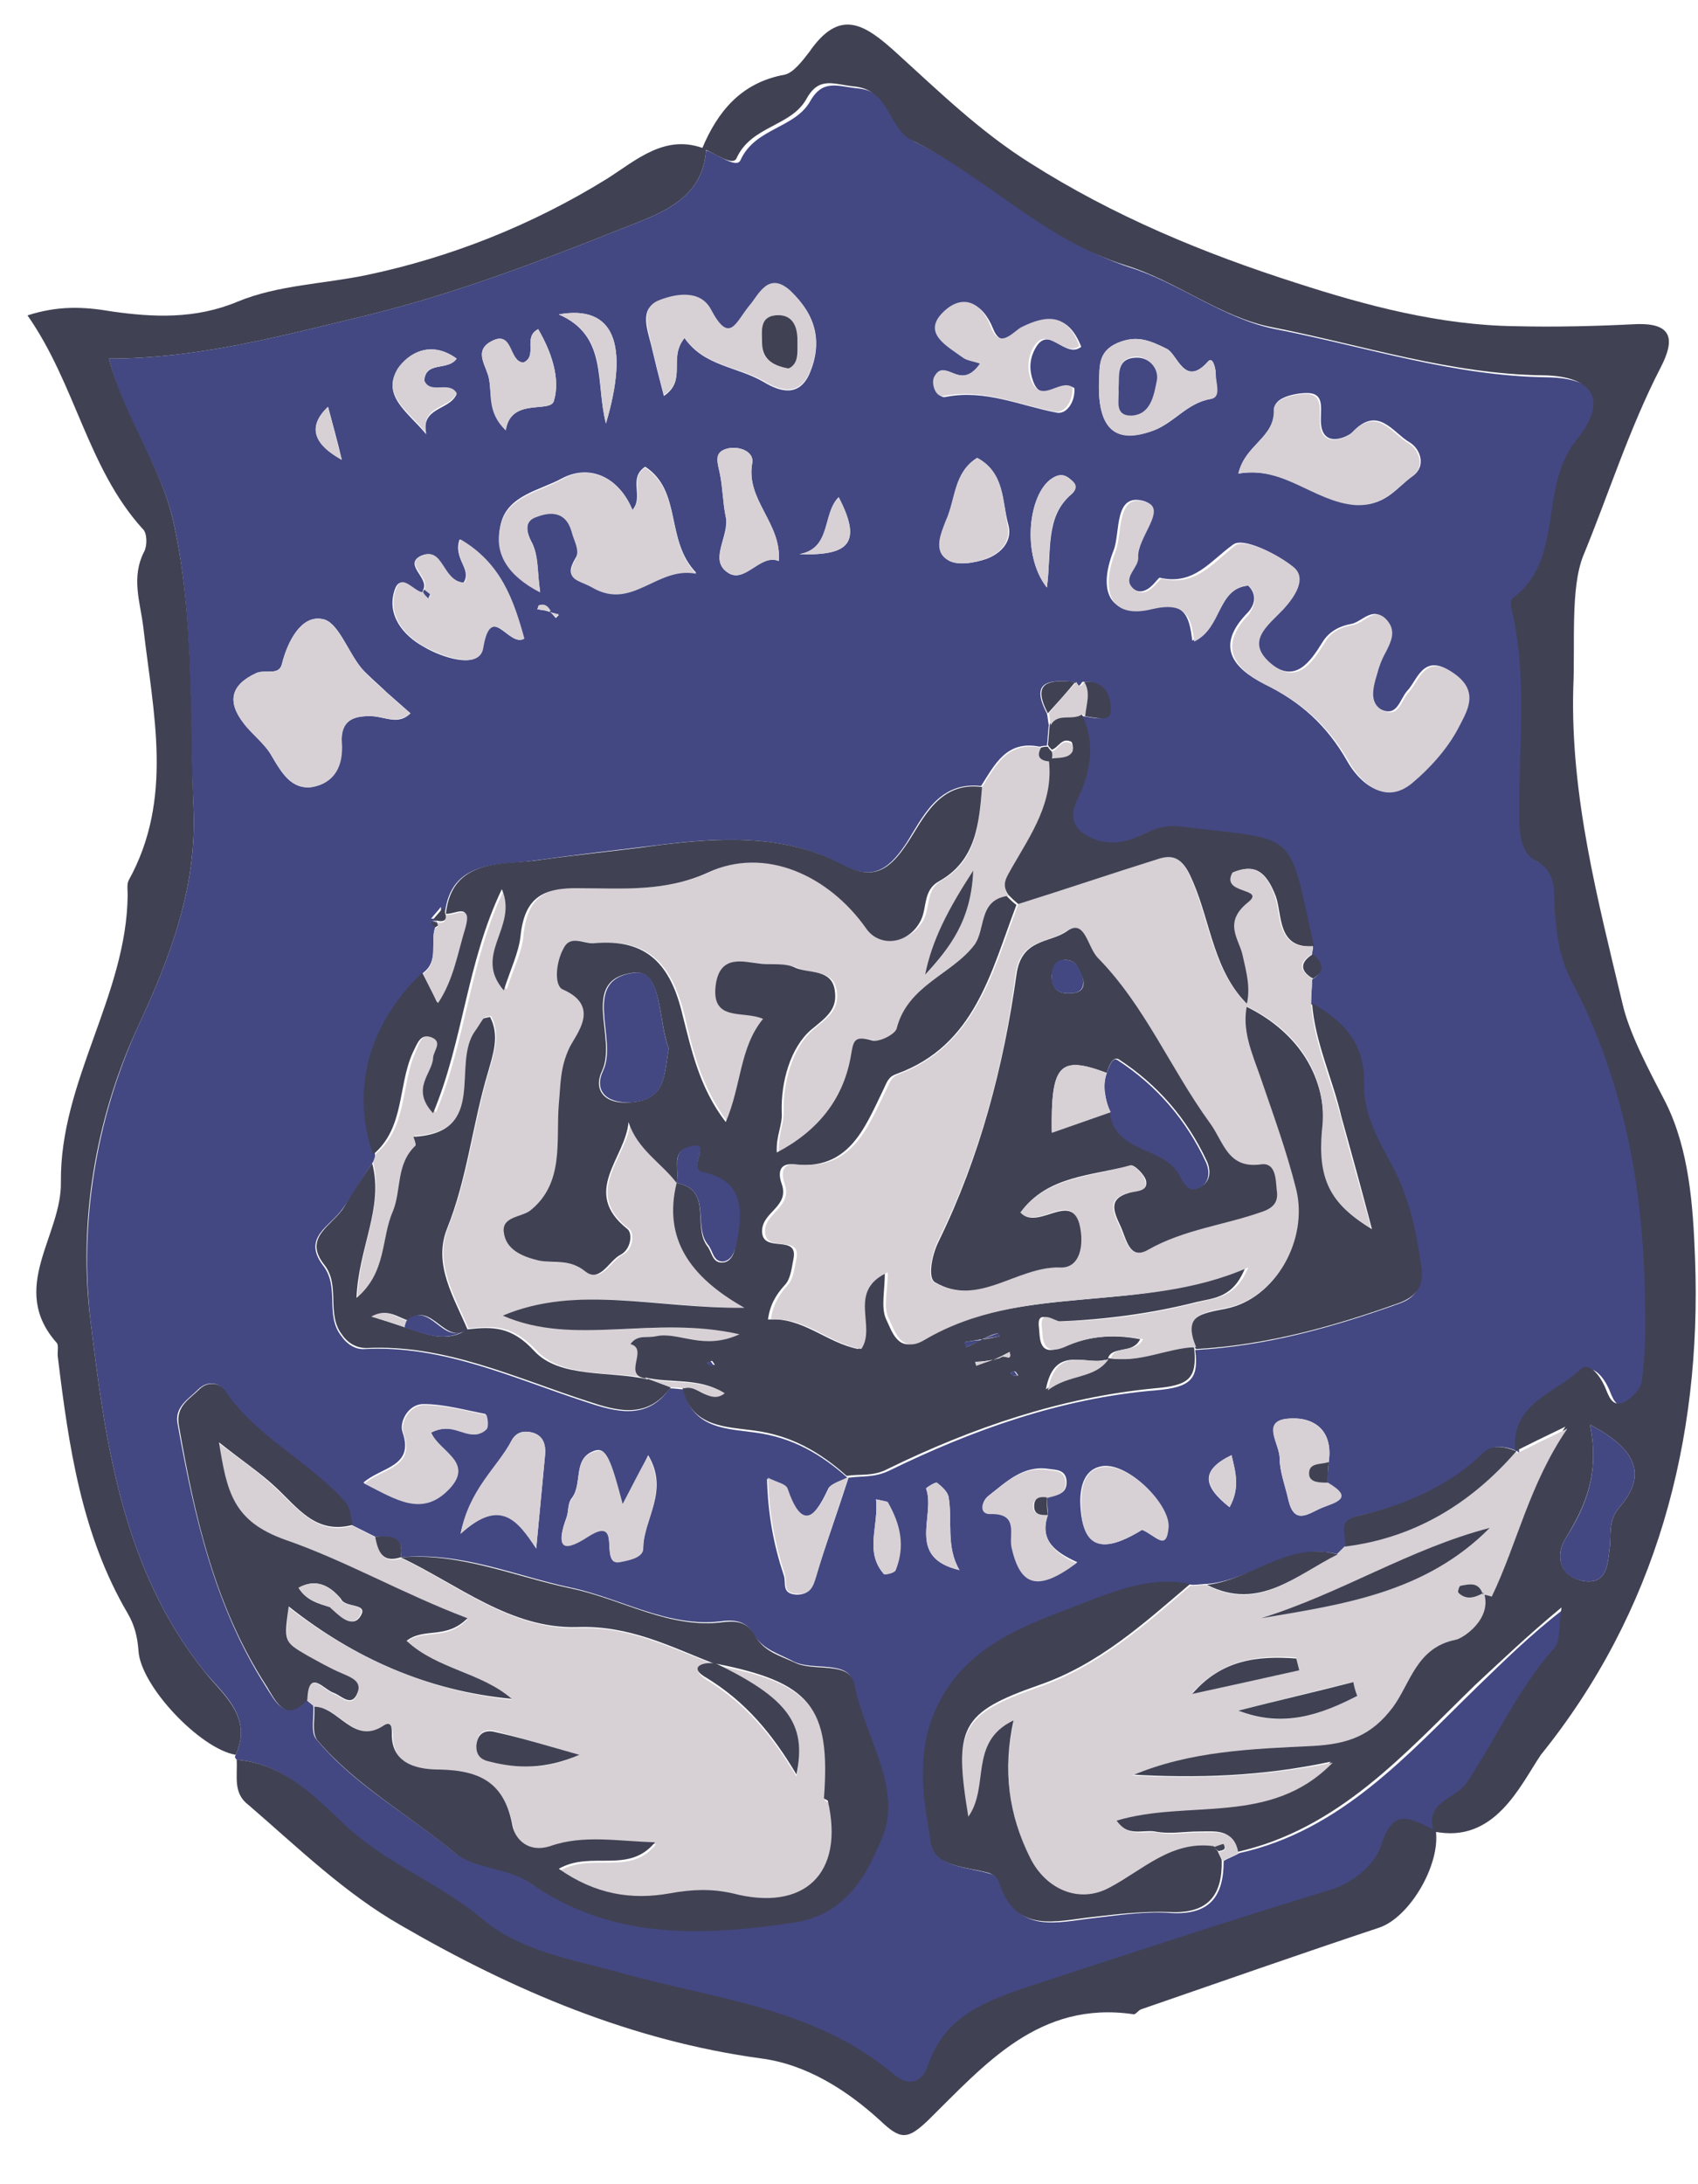 <?xml version="1.0" encoding="utf-8"?>
<!-- Generator: Adobe Illustrator 21.0.0, SVG Export Plug-In . SVG Version: 6.00 Build 0)  -->
<svg version="1.1" id="Capa_1" xmlns="http://www.w3.org/2000/svg" xmlns:xlink="http://www.w3.org/1999/xlink" x="0px" y="0px"
	 viewBox="0 0 172.9 222.3" style="enable-background:new 0 0 172.9 222.3;" xml:space="preserve">
<style type="text/css">
	.st0{fill:#434882;}
	.st1{fill:#404153;}
	.st2{fill:#D7D1D6;}
</style>
<g>
	<path class="st0" d="M24.1,179.1c-0.2-0.2-0.2-0.3-0.1-0.5c1.8-3.9-1.4-6.3-3.2-8.5c-8.4-10.5-10.1-23.5-11.6-35.8
		c-1.1-9.7,0.5-20.2,4.8-29.7c3.3-7.1,6.1-14.3,5.7-22.5c-0.5-9.6,0.1-19.2-2-28.8c-1.3-6-5.1-10.7-6.6-16.8
		c8.8,0,17.1-2.2,25.4-4.2c9.3-2.2,18.2-5.6,27-9.1c3.5-1.4,8.1-2.8,8.4-8c0,0,0,0.1,0,0.1c1.2,0.4,3.1,1.9,3.5,1
		c1.5-3.3,5.5-3.2,7.1-6c1.3-2.3,2.8-1.5,4.9-1.3c3.7,0.4,3.4,4.3,5.9,5.5c7.5,3.7,13.5,10,21.7,12.7c5.1,1.6,9.7,5.3,14.9,6.3
		c9.2,1.8,18.2,4.8,27.7,4.9c5.1,0.1,6.6,2.5,3.3,6.6c-3.9,4.8-1.2,12.1-6.5,16.1c-0.2,0.1-0.2,0.7-0.1,1c1.7,7.1,0.7,14.3,0.8,21.5
		c0,1.6,0.3,3.4,1.5,4.1c2.3,1.2,2,3.3,2.1,5.1c0.2,2.5,0.5,4.9,1.7,7.2c5.4,10.3,7.4,21.4,7.5,32.8c0,2.7,0,5.3-0.3,7.9
		c-0.1,0.8-1,1.8-1.8,2.2c-1.3,0.6-1.6-0.7-2-1.6c-0.5-1.1-1.6-2.5-2.5-1.7c-2.6,2.4-7.1,3.4-6.6,8.3c0,0-0.2-0.2-0.2-0.2
		c-1.1-0.5-2.5-0.7-3.3,0.1c-3.6,3.6-8.1,5.4-12.9,6.5c-2.1,0.5-1.1,1.9-1.2,3.1c-0.3,0.3-0.5,0.5-0.8,0.8c-5-1.3-8.8,2.6-13.3,3
		c-0.5,0-1,0.1-1.6,0.1c-4.4-0.8-8.6,1.2-12.3,2.5c-5.5,2-11.5,4.5-14,11.2c-1.6,4.4-0.8,8.6-0.1,12.7c0.4,2.4,3.6,2.3,5.8,3
		c0.4,0.1,1,0.5,1.1,0.9c1.7,5.4,5.8,4,9.6,3.6c2.6-0.3,5.2-0.7,7.8-0.5c3.9,0.2,5.3-1.7,5.3-5.3c0.5-0.3,1.1-0.5,1.6-0.8
		c10.4-2.3,17.2-10.1,24.3-17c2.7-2.6,5.2-5.1,8.8-7.9c-0.3,2-0.1,3.4-0.7,4.1c-3.7,4.1-6,9.3-9,13.8c-1.1,1.6-4.4,1.9-3.3,4.9
		c0,0,0,0,0,0c-2.3-1.1-4.3-2.7-5.6,1.6c-0.5,1.7-2.5,3.7-5,4.4c-10.1,3.1-20.2,6.4-30.3,9.7c-4.5,1.5-9,3-10.8,8.2
		c-0.6,1.8-2.1,2.2-3.5,0.9C83,204.5,73,203.6,63.5,201c-4.9-1.4-10.5-2.2-14.5-5.6c-4.3-3.7-9.8-5.6-14-9.6
		C32,182.9,28.9,179.5,24.1,179.1z M44.5,93.9c-0.2,0-0.5,0-0.7-0.1c0.2,0.2,0.4,0.4,0.5,0.6c-0.5,1.5,0.4,3.4-1.2,4.6
		c-5.5,5.2-7.4,12-4.9,18.5c0,0.3-0.1,0.6-0.3,0.9c-1,1.5-1.9,3.1-3,4.6c-1.2,1.8-4.2,2.9-2,5.8c1.7,2.2,0.2,5,1.8,7.1
		c0.6,0.9,1.5,1.5,2.5,1.4c8-0.4,15.1,3,22.5,5.4c3,1,6.2,1.9,8.5-1.4c0.5,0,1,0.1,1.4,0.1c0.9,4.1,4.6,4,7.3,4.4
		c3.8,0.5,6.7,2.2,9.4,4.6c-0.7,0.4-1.8,0.6-2,1.2c-1.5,3.2-2.8,4.1-4.2,0c-0.1-0.4-1-0.6-2-1.1c0.1,3.7,0.7,6.8,1.7,9.8
		c0.3,0.8-0.3,1.9,1.3,2c1.3,0,1.6-0.7,1.9-1.7c1.1-3.4,2.3-6.8,3.4-10.2c1.4-0.2,2.6,0,4.1-0.7c8.6-4.2,17.6-7.4,27.2-8.2
		c3.5-0.3,4.4-1.1,4-4.1c7.2-0.4,14-2.3,20.7-4.7c2.1-0.7,2.4-2.1,2.2-3.9c-0.5-3.5-1.2-6.9-2.9-10c-1.4-2.6-3-5.3-2.9-8.4
		c0.1-4-2.1-6.4-5.3-8.2c0-0.8,0.1-1.7,0.1-2.5c1.3-0.8,1-1.7,0-2.5c0-0.3,0.1-0.6,0.1-0.8c-2.7-12.1-1.4-10.7-13.8-12.2
		c-1.9-0.2-3.1,0.6-4.5,1.2c-1.8,0.7-3.6,0.7-5.2-0.5c-1.9-1.4-0.7-3.1-0.1-4.5c1.1-2.6,1.2-5.1-0.1-7.7l0.3,0.2
		c0.9,0.1,2.5,0.6,2.6-0.4c0.1-1.4-0.4-3.3-2.7-3.1c-0.3,0.5-0.5,0.6-0.8,0c-2.4-0.2-4.6-0.2-2.8,3.2c0.1,0.4,0.1,0.8,0.2,1.2
		c-0.1,0.7-0.1,1.4-0.2,2.1c-0.2,0-0.5,0-0.7,0.1c-3.4-0.7-4.6,1.8-6,4c-4.4-0.5-6,3.3-7.6,5.8c-2.1,3.2-3.8,3.7-6.8,2.1
		c-5.8-3.1-12.6-2.6-18.4-1.9c-4.2,0.5-8.5,1-12.8,1.6c-3.3,0.5-8.4-0.2-9,5.4l-0.4-0.2l0-0.5c-0.3,0.4-0.7,0.8-1,1.2l0.4,0
		L44.5,93.9z M56,62.3c-0.2-0.6-0.5-0.8-1.1-0.7c-0.1,0-0.1,0.3-0.2,0.4C55.1,62.1,55.6,62.1,56,62.3c0.2,0.1,0.4,0.4,0.6,0.6
		c0.1-0.1,0.2-0.2,0.3-0.3C56.6,62.4,56.3,62.4,56,62.3z M135.3,148.8c0.5-3.4-1.7-4.7-4.3-4.4c-2.5,0.3-0.7,2.6-0.7,4
		c0,1.4,0.6,2.9,0.9,4.3c0.6,2.5,2,1.4,3.3,0.8c1.4-0.6,3.4-0.9,0.7-2.6C135.2,150.2,135.2,149.5,135.3,148.8z M106.7,154.2
		c0-0.6-0.1-1.2-0.1-1.8c0.9-0.3,2.1-0.2,2-1.7c-0.1-1.1-1-1.1-1.8-1.2c-2.6-0.4-4.3,1.3-6.1,2.7c-0.8,0.6-0.9,1.8,0.2,1.8
		c2.9-0.1,1.9,2.1,2.2,3.4c0.9,4,2.6,4.6,6.6,1.6C107.5,158,105.8,156.8,106.7,154.2z M43,60.3c-1-0.1-2.2-2-2.8-0.3
		c-0.9,2.6,0.9,4.7,2.9,5.8c1.8,1.1,5.7,2.4,6,0.2c0.8-4.9,2.7-0.1,4.2-1c-1.1-4-2.5-7.7-6.5-10.1c-0.7,2,1.3,3,0.4,4.4
		c-2.3-0.1-2.1-3.8-4.4-2.7c-1.7,0.9,0.9,2.2,0.3,3.4L43,60.3z M40.8,158.5c0.4-2.2-1.1-2.1-2.6-2.1c-0.8-0.4-1.6-0.8-2.4-1.2
		c-0.2-0.8-0.2-1.8-0.7-2.3c-3.7-4.2-9.1-6.6-12.3-11.4c-0.5-0.8-1.7-1-2.6-0.1c-1,1-2.5,1.8-2.1,3.6c1.7,9.4,3.8,18.6,9,26.7
		c0.9,1.4,1.9,3.6,4.1,1.3c0.2,0.2,0.5,0.4,0.7,0.6c0.1,1.1-0.3,2.7,0.3,3.4c3.9,4.7,9.3,7.6,13.9,11.4c2,1.7,5.5,1.5,7.7,3.1
		c8.4,5.8,17.3,5.5,26.8,4.1c5.7-0.8,7.7-5.3,9.1-8.6c2.2-5-1.8-10.4-2.8-15.7c-0.5-2.4-4.1-1.2-6.1-2.2c-1.5-0.8-3.1-1.2-4-2.7
		c-0.7-1.3-1.8-1.6-3.3-1.4c-5.4,0.7-10.2-2.3-15.3-3.4C52.5,160.4,47,157.9,40.8,158.5L40.8,158.5z M127.1,59.6
		c1,1,0.6,2.1-0.1,2.8c-3.3,3.4-1.4,5.6,1.7,7.2c3.7,1.8,6.4,4.2,8.5,7.9c0.9,1.6,3.4,4.6,6.4,2.1c1.8-1.6,3.6-3.5,4.7-5.6
		c0.8-1.6,2.3-3.7-0.5-5.6c-2.9-2-3.5,0.9-4.5,1.9c-0.8,0.9-1,2.7-2.7,1.9c-1.4-0.7-1-2.3-0.6-3.6c0.3-0.8,0.6-1.5,0.9-2.3
		c0.5-1.1,1.2-2.2,0.2-3.2c-1.3-1.5-2.4,0.2-3.5,0.4c-1.1,0.2-2.2,0.7-2.9,1.8c-1.3,2.1-2.8,4.3-5.4,2.2c-2.8-2.3-0.4-3.8,1.2-5.6
		c1-1.1,2.5-3.1,1-4.3c-1.6-1.3-4.9-2.9-5.9-2.2c-2.4,1.7-4,4.2-7.5,3.4c-0.2-0.1-1.4,2.3-2.9,1c-1.2-1,0.5-2,0.5-3.2
		c-0.1-2,3-4.9,0.8-5.6c-3.1-0.9-2.4,3.2-3.1,5c-1.7,4.3-0.3,6.8,3.7,5.9c3.4-0.8,4,0.6,4.3,3.3C124.5,63.9,123.9,59.9,127.1,59.6z
		 M41.8,72.6c-0.9-0.8-1.7-1.5-2.5-2.2c-0.8-0.8-1.7-1.5-2.5-2.4c-1.4-1.7-2.4-4.8-4-5c-2.1-0.4-3.5,2.2-4.1,4.6
		c-0.3,1.2-1.7,0.5-2.6,0.9c-2.6,1.2-3,2.9-1.3,5.1c0.9,1.2,2.2,2.1,2.9,3.4c1,1.7,2,3.4,4.1,3.1c2.2-0.4,3.1-2.2,3-4.5
		c-0.2-2.3,1.2-2.8,3.2-2.7C39.3,73,40.6,73.8,41.8,72.6z M64.4,51.9c-1.4-3.4-4.4-4.7-7.2-3.2c-2.2,1.2-5.5,1.7-6.2,4.6
		c-0.7,2.9,0.8,5.2,4,6.9c-0.3-2-0.2-3.7-0.8-4.9c-0.7-1.3-0.8-2.3,0.5-2.8c1.4-0.4,2.9-0.5,3.5,1.5c0.3,0.9,1,1.9,0.4,2.8
		c-1.3,2.2,0.3,2.1,1.7,2.9c4.1,2.4,6.6-2.2,10.6-1.4c-3.2-3.3-1.4-8.3-5.2-10.8C63.9,48.7,65.6,50.5,64.4,51.9z M126.1,48.2
		c4.7-0.8,7.7,2.7,11.9,3.1c3.1,0.3,4.2-1.7,5.9-2.9c1.3-0.9,0.8-2.7-0.4-3.4c-1.7-1-3.2-3.8-5.8-1c-0.5,0.5-3.3,1.8-3.2-1.4
		c0-1.2,0.3-2.6-1.4-2.6c-1.3,0-3.4,0.5-3.3,1.6C129.8,44.6,126.8,45.2,126.1,48.2z M69.7,34.4c2,2.9,5.4,2.9,8.1,4.5
		c1.5,0.9,3.5,1.6,4.6-0.8c1.4-3.2,0.7-6.1-1.9-8.4c-2.2-2.1-3.3,0.5-4.2,1.5c-1.4,1.6-1.9,4-3.9,0.4c-1.1-2.1-3.7-1.6-5.4-0.9
		c-1.9,0.7-1.1,2.8-0.7,4.4c0.4,1.7,0.8,3.3,1.3,5.2C70,38.7,68,36.5,69.7,34.4z M99.8,37c-2.1,3-3.5-0.8-4.5,1.5
		c-0.3,0.7,0.2,2.1,1,1.9c4-0.8,7.6,0.9,11.3,1.6c1,0.2,1.9-1.1,1.8-2.5c-1.3-0.9-3.3,1.8-4.2-0.7c-0.4-1.1-0.4-2.2,0.2-3.3
		c1.4-2.6,3,1.1,4.7-0.2c-1.3-3.3-3.3-3.2-5.9-1.9c-0.9,0.4-2.2,2.3-3.1,0c-1.1-2.7-3.1-3.4-4.9-1.5c-2.1,2.1,0.4,3.4,1.9,4.5
		C98.4,36.7,99.1,36.7,99.8,37z M63.4,153.1c-1.3-4.7-1.7-5.7-2.7-5.5c-2.5,0.7-1.3,3.4-2.5,4.9c-0.4,0.5-0.3,1.3-0.5,1.9
		c-1,2.7-0.7,3.8,2.2,1.9c3.6-2.4,1,3,3.2,2.6c1.1-0.2,2.4-0.4,2.4-1.4c0-2.9,2.7-5.7,0.5-9.4C65.1,150,64.4,151.2,63.4,153.1z
		 M111.9,39c-0.1,4.7,1.7,6.2,5.6,4.8c2.1-0.8,3.4-2.8,5.8-3.2c1.1-0.2,0.4-1.6,0.5-2.5c0-0.5-0.3-1.9-0.8-1.3
		c-2.4,2.7-3.1-0.8-4.2-1.3c-1.8-0.9-3.1-1.4-5-0.6C111.7,35.8,112,37.5,111.9,39z M43.9,145.8c2-1,3.1,0.2,4.4,0.1
		c0.4,0,1-0.3,1.2-0.6c0.2-0.4,0.1-1.3-0.1-1.4c-2.1-0.4-4.2-1-6.3-1c-1.5,0-2.5,1.8-2.1,2.9c1.2,3.5-2.2,3.5-4,5.1
		c3.2,1.6,5.9,3.5,8.7,0.5C48.3,148.8,44.7,147.8,43.9,145.8z M54.6,157.6c0.3-3.2,0.6-6.4,0.9-9.5c0.1-1.1-0.2-2-1.3-2.3
		c-0.8-0.2-1.6-0.1-2.1,0.8c-1.4,2.8-4.2,4.8-5.2,9.5C51.1,152.3,52.7,154.7,54.6,157.6z M99.5,46.6c-2.4,1.5-2.2,4.2-3.1,6.4
		c-0.6,1.3-1.4,3.1,0.2,4c0.9,0.6,2.6,0.3,3.8-0.1c1.4-0.5,2.7-1.7,2.3-3.4C102,51,102.3,48.1,99.5,46.6z M79.3,57.1
		c0.3-3.9-3.4-6.2-2.7-10c0.2-1.2-1.5-1.8-2.7-1.4c-1.2,0.4-0.8,1.5-0.6,2.5c0.3,1.4,0.3,3,0.6,4.4c0.4,1.9-1.7,4.3,0.1,5.6
		C75.8,59.6,77.3,56.3,79.3,57.1z M116.3,155.7c1.4,0.6,2.5,2.2,2.6-0.4c0.1-2.3-3.9-6.3-6.5-6.1c-2,0.2-2.4,2.1-2.4,3.6
		C110.1,158.8,113.5,157.4,116.3,155.7z M51.5,43.8c0.5-3.4,4.5-1.7,4.9-3c0.7-2.3-0.3-5.1-1.6-7.3c-1.6,0.8,0,2.7-1.5,3.4
		c-1.6-0.1-1.1-3.3-3.2-2.2c-2,1-0.5,2.6-0.3,3.9C50.1,40.1,49.7,41.9,51.5,43.8z M46.5,36.5c-2.6-1.9-4.9-0.6-6,1.1
		c-1.7,2.7,1.1,4.4,2.9,6.6c-0.6-2.8,2.4-2.4,3.1-4.1c-0.8-1.3-2.7,0.2-3.3-1.3C43.3,36.7,45.6,37.8,46.5,36.5z M61.7,43.1
		C64.1,35,62.5,31,56.9,32C61.9,34.2,60.6,38.8,61.7,43.1z M97.7,159.8c-1.4-2.4-0.7-5-1.1-7.4c-0.1-0.6-0.7-1.1-1.2-1.5
		c-0.1-0.1-1.1,0.5-1.1,0.6C95.3,154.3,92.2,158.5,97.7,159.8z M106.6,59.8c0.5-3.8-0.2-7.2,2.5-9.5c0.8-0.7,0.2-1.2-0.2-1.6
		c-0.5-0.4-1-0.5-1.8,0C104.7,50.3,104,56.5,106.6,59.8z M81.4,56.4c5.3,0.2,6.3-1.3,4-5.8C83.7,52.3,84.7,55.8,81.4,56.4z
		 M89.2,152.6c0.3,2.8-1.2,5.3,0.8,7.6c0.1,0.1,1.1-0.1,1.2-0.4c0.9-2.4,0.4-4.7-0.8-6.9C90.3,152.8,90.1,152.8,89.2,152.6z
		 M125.2,153.4c1.1-2,0.6-3.6,0.2-5.3C122.3,149.6,122.4,151.2,125.2,153.4z M34.8,46.8c-0.4-1.8-0.9-3.5-1.4-5.4
		C31.1,43.6,32.2,45.3,34.8,46.8z"/>
	<path class="st1" d="M146,186.4c-1-3,2.2-3.3,3.3-4.9c3.1-4.6,5.3-9.7,9-13.8c0.6-0.7,0.4-2.1,0.7-4.1c-3.5,2.9-6.1,5.4-8.8,7.9
		c-7.1,6.9-13.9,14.7-24.3,17c-0.3-2.4-2.1-2.1-3.8-2.1c-1.5,0-3,0.3-4.5,0c-1.3-0.2-2.8,0.6-4.1-1.2c7.3-2.2,15.7,0.6,22-5.9
		c-7,1.5-13.7,1.7-20.4,1.3c5.9-2.5,12.2-2.7,18.4-3c3.5-0.2,5.9-1,8.1-3.9c1.8-2.4,2.3-6.1,6.4-6.9c0.7-0.1,3.7-2.1,2.9-4.8
		l-0.1,0.1c0.3,0.1,0.8,0.3,0.9,0.2c2.6-5.4,3.8-11.3,7.7-17.1c-2.3,1.1-3.7,1.8-5.1,2.5c-0.5-4.9,4.1-5.9,6.6-8.3
		c0.9-0.9,2,0.6,2.5,1.7c0.4,0.9,0.7,2.2,2,1.6c0.8-0.4,1.7-1.4,1.8-2.2c0.3-2.6,0.4-5.3,0.3-7.9c-0.1-11.5-2.1-22.6-7.5-32.8
		c-1.2-2.3-1.5-4.7-1.7-7.2c-0.1-1.9,0.3-3.9-2.1-5.1c-1.2-0.7-1.5-2.5-1.5-4.1c-0.1-7.2,0.9-14.4-0.8-21.5c-0.1-0.3-0.1-0.8,0.1-1
		c5.4-4,2.6-11.2,6.5-16.1c3.3-4,1.8-6.5-3.3-6.6c-9.5-0.1-18.5-3.1-27.7-4.9c-5.2-1-9.7-4.7-14.9-6.3c-8.3-2.6-14.2-9-21.7-12.7
		c-2.5-1.2-2.2-5.1-5.9-5.5c-2.1-0.2-3.6-1.1-4.9,1.3c-1.6,2.8-5.6,2.7-7.1,6c-0.4,0.9-2.3-0.6-3.5-1c1.6-3.8,4-6.7,8.4-7.5
		c0.9-0.2,1.8-1.4,2.5-2.3c3.1-4.5,5.6-2.9,8.9,0.1c4.3,3.9,8.5,8,13.6,11.2c8.5,5.4,17.7,9.2,27.1,12.2c7.1,2.3,14.6,4.3,22.3,4.4
		c4,0.1,8.1,0,12.1-0.2c3.9-0.2,4.2,1.5,2.7,4.4c-3.2,6.2-5.3,12.9-7.9,19.2c-1.3,3.3-0.8,8.9-1,13.4c-0.3,11,2.5,21.6,5,32.1
		c0.7,3.1,2.7,6.8,4.4,10.1c2.4,4.8,2.8,10.5,3,15.9c0.7,18.6-4,36-15.7,50.5C154.8,181.7,152.2,187.7,146,186.4z M161.9,145
		c1,4.9-0.4,8.2-2.5,11.6c-1,1.6-0.7,3.8,1.8,4.3c2.4,0.4,2.5-1.6,2.7-3.3c0.2-1.4-0.2-2.8,1-4.2C167.6,150.3,166.9,147.6,161.9,145
		z"/>
	<path class="st1" d="M71.9,15.2c-0.3,5.2-4.9,6.6-8.4,8c-8.8,3.5-17.7,6.9-27,9.1c-8.3,2-16.6,4.2-25.4,4.2
		c1.6,6.1,5.3,10.8,6.6,16.8c2.1,9.6,1.6,19.2,2,28.8c0.4,8.2-2.4,15.4-5.7,22.5c-4.4,9.5-6,20-4.8,29.7
		c1.5,12.3,3.2,25.3,11.6,35.8c1.8,2.3,5,4.6,3.2,8.5c-3.6-0.6-9.7-7-9.9-10.6c-0.1-1.4-0.4-2.6-1.1-3.8c-4.7-8-6-17-7.1-26
		c-0.1-0.5,0.1-1.2-0.1-1.5c-5-5.6,0.5-10.9,0.4-16.4c-0.1-10.3,6.7-19,6.8-29.2c0-0.5-0.1-1.1,0.1-1.5c4.6-8.3,2.5-17,1.5-25.7
		c-0.3-2.6-1.3-5.1,0.1-7.8c0.3-0.6,0.3-1.9-0.2-2.3C8.9,47.6,7.7,39.1,2.8,32.1c3.1-1,5.7-0.9,8.6-0.4c4.2,0.6,8.5,0.8,12.8-1
		c4.1-1.7,8.8-1.8,13.1-2.7c8.6-1.8,16.9-5.1,24.5-9.8C64.8,16.3,67.8,13.5,71.9,15.2z"/>
	<path class="st1" d="M24.1,179.1c4.8,0.4,7.9,3.7,11,6.6c4.2,4,9.6,5.9,14,9.6c4,3.4,9.6,4.2,14.5,5.6c9.5,2.6,19.4,3.5,27.4,10.2
		c1.5,1.3,2.9,0.9,3.5-0.9c1.7-5.2,6.3-6.7,10.8-8.2c10.1-3.3,20.1-6.6,30.3-9.7c2.5-0.8,4.5-2.8,5-4.4c1.3-4.3,3.3-2.6,5.6-1.6
		c0.5,3.5-2.7,8.9-5.8,9.9c-8.1,2.7-16.1,5.5-24.2,8.3c-0.3,0.1-0.6,0.6-0.8,0.5c-9.6-1.4-15.1,5.1-20.9,10.8c-2.1,2-2.8,2-4.9,0
		c-3.4-3.1-7.5-5.7-12.1-6.3c-13.2-1.8-25.2-6.9-36.6-13.5c-5.8-3.3-10.6-8-15.6-12.3C23.7,182.5,24.2,180.8,24.1,179.1z"/>
	<path class="st2" d="M100,80.1c1.4-2.2,2.6-4.7,6-4c-0.5,0.9-0.1,1.3,0.8,1.4c0.5,4.2-1.8,7.4-3.7,10.8c-0.6,1.1-1.2,1.8-0.4,2.9
		c-2.9,0.5-2.1,3.4-3.3,5c-2.4,3.1-6.9,4.1-7.9,8.5c-0.1,0.6-1.8,1.4-2.5,1.2c-2-0.6-1.9,0.1-2.2,1.8c-0.8,4.2-3.3,7.4-7.5,9.6
		c-0.1-1.7,0.5-2.8,0.5-4.1c-0.1-3,0.9-6.6,3-8.4c1.6-1.3,2.7-2.1,2.4-4c-0.4-2.2-2.6-1.6-4-2.3c-1-0.4-2.3-0.3-3.4-0.4
		c-1.9-0.2-4.2-1-4.7,2c-0.7,4,2.8,2.7,4.8,3.6c-2.4,2.9-2.2,6.8-3.8,10.5c-2.7-3.6-3.6-7.4-4.4-10.9c-1.3-5.1-3.6-7.8-9-7.3
		c-1.1,0.1-2.4-0.9-3.1,0.5c-0.7,1.4-1,3.8-0.1,4.2c3.9,1.7,1.4,4.5,0.7,5.9c-1,2-0.9,3.7-1.1,5.8c-0.3,3.7,0.6,8-2.9,10.8
		c-0.9,0.7-2.9,0.6-2.7,2.2c0.2,1.8,1.9,2.5,3.6,2.9c1.5,0.4,3.1-0.2,4.7,1.1c1.5,1.2,2.4-1.1,3.6-1.7c1.1-0.5,1.2-2.2,0.7-2.6
		c-4.9-3.7-0.3-7.2,0.1-10.9c0.9,2.8,3.4,4.1,4.9,6.2l-0.1-0.1c-1.3,5.8,1.5,9.6,7.2,12.8c-9,0.1-17-2.4-24.6,0.8
		c7.3,3.2,15.3-0.1,24.1,1.9c-3.7,1.7-6.1-0.2-8.5,0.2c-0.9,0.2-2-0.3-2.6,0.8c2,0.5-0.8,3.3,1.6,3.5c-4-0.8-9,0-11.6-2.9
		c-2.4-2.5-4.2-2.5-6.8-2.2c0,0-0.1,0-0.1,0c-1.4-3.3-3.5-6.6-2.1-10.2c2.1-5.2,2.6-10.7,4.2-16c0.5-1.8,1.2-3.7,0.2-5.6
		c-0.4,0.1-0.6,0.1-0.7,0.2c-0.3,0.4-0.5,0.8-0.8,1.2c-2.5,3.4,1.4,10.4-6.3,10.8c0.1,0.3,0.3,0.8,0.2,0.9c-2,1.8-1.4,4.5-2.3,6.7
		c-1.2,2.7-0.6,6.2-3.7,8.8c0.2-5.1,2.7-9.2,1.6-13.7c0.1-0.3,0.2-0.6,0.3-0.9c3.2-2.7,2.5-6.9,4-10.3c0.4-1,0.7-2.1,2-1.6
		c1,0.4,0.1,1.3,0.1,2.1c0,1.7-2.3,3.1,0,5.6c3.1-7.4,3.4-15.4,7-22.8c1.7,3.9-3.1,6.6,0.2,10.3c0.7-2.2,1.6-3.9,1.7-5.5
		c0.4-3.9,2.2-5,6.1-4.9c4.3,0.1,8.5,0.5,13-1.6c5.7-2.7,12.3,0.3,16.1,5.7c1.4,2,4.4,1.5,5.6-0.9c0.6-1.3,0.2-3,1.8-3.9
		C99.5,87.5,99.7,83.8,100,80.1z M99.1,88.6c-2.6,4-4.2,7.1-4.9,10.6C96.7,96.6,98.9,93.7,99.1,88.6z"/>
	<path class="st1" d="M68.9,120.4c-1.5-2-4-3.4-4.9-6.2c-0.3,3.7-4.9,7.1-0.1,10.9c0.5,0.4,0.4,2-0.7,2.6c-1.2,0.6-2.1,2.9-3.6,1.7
		c-1.6-1.3-3.1-0.8-4.7-1.1c-1.7-0.4-3.4-1.1-3.6-2.9c-0.2-1.6,1.8-1.5,2.7-2.2c3.5-2.8,2.6-7.1,2.9-10.8c0.2-2,0.1-3.7,1.1-5.8
		c0.7-1.4,3.2-4.2-0.7-5.9c-0.9-0.4-0.7-2.8,0.1-4.2c0.7-1.4,2.1-0.4,3.1-0.5c5.4-0.5,7.8,2.2,9,7.3c0.9,3.5,1.7,7.4,4.4,10.9
		c1.6-3.7,1.4-7.6,3.8-10.5c-2-0.9-5.4,0.4-4.8-3.6c0.5-3,2.8-2.2,4.7-2c1.2,0.1,2.4-0.1,3.4,0.4c1.4,0.6,3.7,0.1,4,2.3
		c0.3,1.9-0.8,2.7-2.4,4c-2.1,1.8-3.1,5.3-3,8.4c0.1,1.3-0.6,2.4-0.5,4.1c4.2-2.2,6.7-5.4,7.5-9.6c0.3-1.6,0.2-2.4,2.2-1.8
		c0.7,0.2,2.3-0.6,2.5-1.2c1.1-4.4,5.6-5.5,7.9-8.5c1.2-1.6,0.4-4.5,3.3-5c0.3,0.3,0.6,0.6,1,0.9c-2.6,6.8-4.2,14.3-12.2,17.2
		c-0.9,0.3-1,0.9-1.4,1.7c-1.9,3.9-3.5,8.2-9.2,7.5c-1.1-0.1-1.6,0.6-1.1,2c0.8,2.3-1.9,2.8-2,4.7c-0.1,2.5,3.7,0.3,3.2,2.9
		c-0.2,1-0.3,2.1-0.9,2.7c-0.9,1-1.5,2-1.7,3.5c3.5-0.3,6,2.4,9.2,3c1.6-2.3-1.5-5.9,2.7-7.8c0,1.9-0.4,3.5,0.1,4.7
		c0.6,1.2,1.2,3.6,3.6,2.2c10.1-5.9,22-2.6,33-7.4c-1.2,3.1-3.2,3.1-4.9,3.5c-4.7,1.2-9.4,1.8-14.2,2c-0.6,0-2.2-1.4-1.9,0.7
		c0.1,0.8-0.1,3,2.3,1.9c2.4-1,5-1.4,8-0.8c-0.8,1.6-2.9,0.6-3.3,2c-2,0.9-5.4-1.7-6.3,3.1c2.2-1.6,4.8-1.1,6.2-3.2
		c3.1,0.6,5.9-1.1,8.8-1.1l0.1,0.1c0.3,3.1-0.5,3.8-4,4.1c-9.5,0.9-18.6,4-27.2,8.2c-1.5,0.8-2.8,0.5-4.1,0.7c0,0-0.1,0-0.1,0
		c-2.7-2.4-5.6-4.1-9.4-4.6c-2.8-0.4-6.5-0.3-7.3-4.4c1.4-0.4,2.5,1.7,4.1,0.5c-2.5-1.5-5.3-0.9-7.9-1.5l0.1,0.1
		c-2.5-0.3,0.3-3-1.6-3.5c0.7-1,1.7-0.6,2.6-0.8c2.4-0.5,4.8,1.5,8.5-0.2c-8.8-2-16.8,1.3-24.1-1.9c7.6-3.2,15.6-0.7,24.6-0.8
		C70.3,130,67.5,126.1,68.9,120.4c3.7,0.7,1.6,4.4,3.1,6.4c0.5,0.6,0.5,1.7,1.5,1.7c0.9,0,1.3-0.9,1.4-1.8c0.7-3.3,0.9-6.5-3.4-7.3
		c-1.7-0.4,1.5-3.7-1.7-2.5C68.4,117.4,69.2,119.2,68.9,120.4z M100,136.3c-0.6,0.1-1.2,0.2-1.8,0.3c0.1,0.2,0.2,0.5,0.2,0.5
		C98.9,136.9,99.5,136.6,100,136.3c0.6,0,1.2-0.2,1.8-0.3c-0.1-0.1-0.2-0.3-0.2-0.3C101,135.8,100.5,136.1,100,136.3z M101.1,138.4
		c0.3-0.1,0.6-0.1,0.9-0.3c0.3-0.2,1.1,0.5,0.8-0.5C102.2,137.9,101.7,138.2,101.1,138.4c-0.5,0.1-1.2,0.2-1.8,0.2
		c0,0.1,0.1,0.3,0.1,0.4C99.9,138.8,100.5,138.6,101.1,138.4z M68.1,106.7c-1.1-2.7-0.6-8.1-3.6-7.7c-5.6,0.7-1.6,6.6-3.2,10
		c-0.9,1.9,0.2,3.4,2.8,3.2C67.9,112,67.6,109.3,68.1,106.7z M102.9,139.7c0.1,0.1,0.1,0.2,0.3,0.3c0.1,0,0.3,0,0.5,0
		c-0.1-0.1-0.2-0.3-0.3-0.4C103.2,139.5,103.1,139.7,102.9,139.7z M72,138.7c0.1,0.1,0.2,0.2,0.3,0.2c0.1,0,0.3,0,0.5,0
		c-0.1-0.1-0.2-0.3-0.3-0.4C72.3,138.6,72.1,138.7,72,138.7z"/>
	<path class="st2" d="M32,173.7c-0.2-0.2-0.5-0.4-0.7-0.6c0-3.4,1.6-1.1,2.7-0.7c0.8,0.3,1.8,1.5,2.4,0c0.5-1.2-0.6-1.6-1.6-2
		c-1.2-0.5-2.4-1.1-3.5-1.8c-2.3-1.3-2.3-1.3-1.9-5c6.7,5.2,14.2,8.5,22.7,9.4c-3.1-2.7-7.6-3-10.7-5.9c1.8-1.4,4,0,6.2-2.3
		c-6.6-2.5-12.5-5.9-18.6-8c-5.4-1.9-5.9-4.8-6.7-9.9c2.4,1.8,4.1,3,5.7,4.5c2.3,2.1,4.2,4.9,7.9,3.9c0.8,0.4,1.6,0.8,2.4,1.2
		c0.2,1.4,0.6,2.7,2.6,2.1c0,0,0,0,0,0c5.8,2.8,11.2,7.3,18,7.1c5.3-0.2,9.5,2.1,14.1,3.8c-1.5-0.2-2.9,0.3-1,1.5
		c3.9,2.4,6.6,5.6,9.1,9.8c1.1-5.2-1-7.8-8.2-11.3c9.7,1.8,11.8,4.4,11.1,13.7c0,0.1,0.3,0.2,0.4,0.3c1.7,7.3-2.4,11.3-9.7,9.4
		c-2.1-0.5-4.2-0.4-6.4,0c-3.9,0.7-7.6,0.1-11.3-2.5c3.3-1.9,7.2,0.6,9.8-2.7c-3.8-0.1-7.3-0.8-10.7,0.4c-2.2,0.8-3.5-0.6-3.8-2
		c-0.8-4.3-3.3-5.6-7.4-5.8c-1.8-0.1-4.9-0.3-4.9-3.7c0-0.3,0-1.3-0.8-0.8C36,177.6,34.6,173.7,32,173.7z M59,178.6
		c-3.2-0.9-5.8-1.7-8.5-2.4c-1.1-0.3-1.9,0.1-2,1.4c0,0.9,0.4,1.4,1.4,1.6C52.7,180,55.5,180.2,59,178.6z"/>
	<path class="st2" d="M151.1,162.1c0.9,2.7-2.2,4.7-2.9,4.8c-4,0.8-4.6,4.5-6.4,6.9c-2.2,2.9-4.6,3.7-8.1,3.9
		c-6.2,0.3-12.5,0.5-18.4,3c6.7,0.4,13.4,0.1,20.4-1.3c-6.3,6.5-14.7,3.7-22,5.9c1.3,1.8,2.8,1,4.1,1.2c1.4,0.3,3,0,4.5,0
		c1.7,0,3.4-0.3,3.8,2.1c-0.5,0.3-1.1,0.5-1.6,0.8c-0.1-0.3-0.3-0.6-0.4-0.9c0.4-0.1,0.9-0.2,0.5-0.7c0-0.1-0.7,0.2-1,0.3
		c-4.3-0.6-7.2,2.5-10.6,4.2c-3.1,1.6-6.5,0.1-8.1-3c-2.1-4.4-2.8-8.8-1.7-14c-4.5,2.2-2.4,6.7-4.6,9.8c-1.5-9.1-0.8-10.6,7.2-13.4
		c6-2.1,10.7-6.2,15.4-10.3c0.5,0,1-0.1,1.6-0.1c5.3,2.8,9.1-0.9,13.3-3.1c0.3-0.3,0.5-0.5,0.8-0.8c7.1-0.9,12.8-4.4,17.4-9.7
		c0,0,0.2,0.2,0.2,0.2c1.4-0.7,2.8-1.4,5.1-2.5c-3.9,5.7-5.1,11.7-7.7,17.1c0,0-0.6-0.2-0.9-0.2c-0.4-1.3-1.4-1.1-2.3-0.9
		c-0.1,0-0.3,0.6-0.2,0.7C149.3,162.9,150.2,162.6,151.1,162.1z M128.4,164.7c8.3-1.5,16.9-2.6,23.3-9.2
		C143.6,157.6,136.5,162.3,128.4,164.7z M132.3,170c-0.1-0.4-0.2-0.9-0.3-1.3c-3.9-0.3-7.5,0.2-10.6,3.6
		C125.1,171.6,128.7,170.8,132.3,170z M126.1,174.1c4.6,1.9,8.4,0.4,12-1.5c-0.1-0.5-0.2-0.9-0.4-1.4
		C133.9,172.1,130,173.1,126.1,174.1z"/>
	<path class="st1" d="M32,173.7c2.5,0,4,4,7.1,1.9c0.8-0.5,0.8,0.4,0.8,0.8c-0.1,3.4,3.1,3.7,4.9,3.7c4.2,0.1,6.6,1.4,7.4,5.8
		c0.3,1.3,1.6,2.7,3.8,2c3.4-1.2,6.9-0.5,10.7-0.4c-2.7,3.3-6.5,0.8-9.8,2.7c3.7,2.6,7.4,3.2,11.3,2.5c2.2-0.4,4.2-0.5,6.4,0
		c7.3,1.9,11.4-2,9.7-9.4c0-0.1-0.4-0.2-0.4-0.3c0.7-9.3-1.4-11.8-11.1-13.7l0.1,0.1c-4.6-1.8-8.8-4-14.1-3.8
		c-6.8,0.2-12.1-4.3-18-7.1c6.1-0.5,11.7,2,17.5,3.2c5.1,1.1,9.9,4.1,15.3,3.4c1.6-0.2,2.6,0.1,3.3,1.4c0.9,1.6,2.5,2,4,2.7
		c2,1,5.6-0.2,6.1,2.2c1,5.3,5,10.7,2.8,15.7c-1.4,3.3-3.4,7.8-9.1,8.6c-9.5,1.4-18.5,1.7-26.8-4.1c-2.2-1.5-5.7-1.4-7.7-3.1
		c-4.6-3.8-10-6.8-13.9-11.4C31.7,176.3,32.1,174.8,32,173.7z"/>
	<path class="st1" d="M35.9,155.2c-3.8,1-5.6-1.8-7.9-3.9c-1.5-1.4-3.3-2.6-5.7-4.5c0.8,5,1.4,8,6.7,9.9c6.1,2.1,12,5.5,18.6,8
		c-2.2,2.2-4.4,0.9-6.2,2.3c3.1,2.9,7.6,3.2,10.7,5.9c-8.5-0.8-16-4.1-22.7-9.4c-0.5,3.6-0.5,3.6,1.9,5c1.1,0.6,2.3,1.3,3.5,1.8
		c0.9,0.4,2.1,0.8,1.6,2c-0.6,1.5-1.6,0.3-2.4,0c-1-0.3-2.6-2.6-2.7,0.7c-2.2,2.4-3.2,0.2-4.1-1.3c-5.3-8.1-7.4-17.4-9-26.7
		c-0.3-1.9,1.1-2.6,2.1-3.6c0.9-0.9,2.1-0.6,2.6,0.1c3.2,4.8,8.6,7.2,12.3,11.4C35.7,153.5,35.7,154.4,35.9,155.2z M33.7,163.6
		c0.9,0.8,2.2,2.2,3,0.9c0.9-1.4-1.6-0.8-2-1.8c-1.1-1.3-2.5-2.1-4.3-1.1C31.2,162.9,32.4,163.2,33.7,163.6z"/>
	<path class="st1" d="M133.6,102.1c3.2,1.8,5.4,4.1,5.3,8.2c-0.1,3.1,1.5,5.8,2.9,8.4c1.7,3.2,2.4,6.6,2.9,10
		c0.3,1.8-0.1,3.1-2.2,3.9c-6.7,2.4-13.5,4.3-20.7,4.7c0,0-0.1-0.1-0.1-0.1c-1.4-3.3,0.6-3.5,3.1-4c5.1-1,8.3-7,7.1-12
		c-0.9-4-2.3-7.8-3.7-11.6c-0.8-2.3-1.9-4.7-1.3-7.3l-0.1,0.1c5.4,2.6,8.4,7.3,7.9,12.8c-0.4,4.6,0.7,7.3,5,9.9
		c-1.1-4.2-2.1-7.8-3.1-11.4C135.7,109.8,133.9,106.1,133.6,102.1z"/>
	<path class="st2" d="M127.1,59.6c-3.2,0.3-2.6,4.3-5.5,5.7c-0.3-2.6-0.9-4.1-4.3-3.3c-4,1-5.4-1.5-3.7-5.9c0.7-1.9,0.1-6,3.1-5
		c2.2,0.7-0.9,3.6-0.8,5.6c0.1,1.1-1.7,2.1-0.5,3.2c1.5,1.3,2.6-1.1,2.9-1c3.5,0.8,5.2-1.6,7.5-3.4c1-0.7,4.3,0.9,5.9,2.2
		c1.5,1.2,0,3.2-1,4.3c-1.6,1.7-4,3.3-1.2,5.6c2.6,2.1,4.1-0.1,5.4-2.2c0.6-1.1,1.7-1.6,2.9-1.8c1.2-0.2,2.2-2,3.5-0.4
		c0.9,1.1,0.3,2.2-0.2,3.2c-0.4,0.7-0.7,1.5-0.9,2.3c-0.4,1.3-0.8,2.9,0.6,3.6c1.7,0.8,1.8-1,2.7-1.9c1-1.1,1.6-3.9,4.5-1.9
		c2.8,1.9,1.3,4,0.5,5.6c-1.1,2.1-2.9,4.1-4.7,5.6c-3,2.5-5.5-0.5-6.4-2.1c-2.1-3.7-4.8-6.1-8.5-7.9c-3.1-1.6-5-3.8-1.7-7.2
		C127.7,61.7,128.2,60.6,127.1,59.6z"/>
	<path class="st1" d="M124,188.4c0.1,0.3,0.3,0.6,0.4,0.9c0.1,3.6-1.4,5.5-5.3,5.3c-2.6-0.1-5.2,0.2-7.8,0.5
		c-3.8,0.4-7.9,1.8-9.6-3.6c-0.1-0.4-0.7-0.8-1.1-0.9c-2.2-0.6-5.4-0.6-5.8-3c-0.7-4.1-1.5-8.3,0.1-12.7c2.5-6.7,8.4-9.1,14-11.2
		c3.7-1.4,7.9-3.4,12.3-2.5c-4.7,4-9.3,8.2-15.4,10.3c-8,2.8-8.7,4.3-7.2,13.4c2.2-3.1,0-7.6,4.6-9.8c-1.1,5.1-0.5,9.6,1.7,14
		c1.6,3.2,5,4.7,8.1,3c3.4-1.8,6.3-4.8,10.6-4.2C123.7,188.1,123.9,188.3,124,188.4z"/>
	<path class="st1" d="M100,80.1c-0.3,3.7-0.6,7.5-4.4,9.6c-1.6,0.9-1.2,2.6-1.8,3.9c-1.2,2.5-4.2,2.9-5.6,0.9
		c-3.8-5.4-10.3-8.4-16.1-5.7c-4.4,2-8.7,1.6-13,1.6c-3.9-0.1-5.7,1-6.1,4.9c-0.2,1.7-1,3.3-1.7,5.5c-3.2-3.7,1.5-6.4-0.2-10.3
		c-3.6,7.5-3.9,15.4-7,22.8c-2.3-2.5-0.1-4,0-5.6c0-0.7,1-1.6-0.1-2.1c-1.2-0.5-1.5,0.6-2,1.6c-1.5,3.4-0.8,7.6-4,10.3
		C35.7,111,37.5,104.2,43,99c0.5,1,1,1.9,1.5,3c1.6-2.4,2.1-5.1,2.8-7.7c0.7-2.5-1-1.2-1.9-1.3c0.6-5.6,5.7-5,9-5.4
		c4.2-0.6,8.6-1,12.8-1.6c5.8-0.7,12.5-1.2,18.4,1.9c3,1.6,4.7,1.1,6.8-2.1C94,83.4,95.6,79.5,100,80.1z"/>
	<path class="st1" d="M37.9,118.4c1.2,4.5-1.4,8.6-1.6,13.7c3.1-2.6,2.5-6.1,3.7-8.8c0.9-2.2,0.3-4.8,2.3-6.7
		c0.1-0.1-0.1-0.6-0.2-0.9c7.7-0.4,3.8-7.4,6.3-10.8c0.3-0.4,0.5-0.8,0.8-1.2c0.1-0.1,0.3-0.1,0.7-0.2c1,1.9,0.3,3.8-0.2,5.6
		c-1.6,5.3-2.1,10.8-4.2,16c-1.4,3.6,0.7,6.9,2.1,10.2c-2.3,1.7-3.7-3-6-0.9c-1.1-0.3-2.1-1.3-3.7-0.4c1.3,0.4,2.4,0.8,3.4,1.1
		c2.1,0.7,4.2,1.6,6.3,0.2c2.6-0.3,4.5-0.3,6.8,2.2c2.6,2.8,7.7,2,11.6,2.9c0,0-0.1-0.1-0.1-0.1c0.8,0.3,1.6,0.6,2.4,0.9
		c-2.4,3.3-5.5,2.4-8.5,1.4c-7.4-2.4-14.5-5.8-22.5-5.4c-1,0-1.9-0.5-2.5-1.4c-1.6-2.1-0.1-5-1.8-7.1c-2.2-2.8,0.9-4,2-5.8
		C35.9,121.4,36.9,119.9,37.9,118.4z"/>
	<path class="st1" d="M102.7,91.1c-0.8-1.1-0.2-1.8,0.4-2.9c1.9-3.3,4.2-6.6,3.7-10.8l0.3-0.3c0.8-0.1,1.7,0.1,2.1-0.8
		c0.1-0.2,0-0.7-0.1-0.8c-1-0.5-1.3,0.6-2,0.8c-0.2-0.2-0.3-0.3-0.4-0.5c0.1-0.7,0.1-1.4,0.2-2.1c0.7-1.4,2.3-0.4,3.2-1.1
		c1.3,2.6,1.1,5.1,0.1,7.7c-0.6,1.4-1.8,3.1,0.1,4.5c1.6,1.1,3.4,1.2,5.2,0.5c1.5-0.6,2.6-1.4,4.5-1.2c12.4,1.5,11.1,0.1,13.8,12.2
		c-3.8,0.3-3.2-3.2-3.9-5.1c-1-2.6-2.2-3.3-4.3-2.4c-1.4,2.3,3.6,1.4,1.5,3.1c-2.5,1.9-0.9,3.5-0.5,5.2c0.4,1.8,0.9,3.5,0.4,5.3
		c0,0,0.1-0.1,0.1-0.1c-3.5-3.4-3.8-8.3-5.6-12.5c-0.8-1.9-1.5-2.9-3.4-2.3c-4.8,1.4-9.6,3-14.3,4.6C103.3,91.7,103,91.4,102.7,91.1
		z"/>
	<path class="st2" d="M41.8,72.6c-1.3,1.1-2.6,0.4-3.8,0.3c-2-0.1-3.3,0.4-3.2,2.7c0.2,2.3-0.7,4.1-3,4.5c-2,0.3-3.1-1.4-4.1-3.1
		c-0.7-1.3-2-2.2-2.9-3.4c-1.7-2.2-1.3-3.9,1.3-5.1c0.9-0.4,2.3,0.3,2.6-0.9c0.6-2.4,2-5,4.1-4.6c1.6,0.3,2.6,3.3,4,5
		c0.7,0.9,1.6,1.6,2.5,2.4C40.1,71.2,41,71.9,41.8,72.6z"/>
	<path class="st2" d="M64.4,51.9c1.3-1.4-0.4-3.2,1.3-4.3c3.8,2.5,2,7.5,5.2,10.8c-4-0.8-6.5,3.8-10.6,1.4c-1.4-0.8-2.9-0.7-1.7-2.9
		c0.5-0.9-0.2-1.9-0.4-2.8c-0.6-2.1-2.2-2-3.5-1.5c-1.3,0.4-1.2,1.4-0.5,2.8c0.7,1.3,0.5,2.9,0.8,4.9c-3.3-1.7-4.8-4-4-6.9
		c0.7-2.9,4.1-3.4,6.2-4.6C59.9,47.2,63,48.5,64.4,51.9z"/>
	<path class="st2" d="M126.9,102.4c0.5-1.8,0-3.5-0.4-5.3c-0.4-1.6-1.9-3.2,0.5-5.2c2.1-1.6-2.8-0.8-1.5-3.1
		c2.1-0.9,3.4-0.2,4.3,2.4c0.7,1.9,0.1,5.4,3.9,5.1c-0.1,0.3-0.1,0.5-0.1,0.8c-1.3,0.8-1.4,1.6,0,2.5c0,0.8-0.1,1.7-0.1,2.5
		c0.3,4,2,7.7,3,11.5c0.9,3.6,2,7.2,3.1,11.4c-4.3-2.5-5.4-5.2-5-9.9C135.3,109.6,132.2,104.9,126.9,102.4z"/>
	<path class="st2" d="M126.1,48.2c0.7-3,3.7-3.6,3.6-6.5c0-1.1,2-1.6,3.3-1.6c1.6,0,1.4,1.4,1.4,2.6c-0.1,3.1,2.7,1.9,3.2,1.4
		c2.6-2.8,4.1,0,5.8,1c1.2,0.7,1.7,2.5,0.4,3.4c-1.7,1.2-2.8,3.1-5.9,2.9C133.7,51,130.7,47.4,126.1,48.2z"/>
	<path class="st2" d="M69.7,34.4c-1.7,2.1,0.3,4.3-2.1,5.8c-0.5-1.9-0.9-3.5-1.3-5.2c-0.3-1.6-1.1-3.6,0.7-4.4
		c1.7-0.7,4.3-1.2,5.4,0.9c1.9,3.6,2.5,1.3,3.9-0.4c0.9-1,1.9-3.6,4.2-1.5c2.5,2.4,3.3,5.2,1.9,8.4c-1.1,2.4-3.1,1.7-4.6,0.8
		C75.2,37.3,71.8,37.3,69.7,34.4z M80.3,37.5c1.1-0.6,1-1.8,0.9-2.9c0-1.5-0.7-2.7-2.3-2.5c-1.6,0.2-1.3,1.7-1.3,2.8
		C77.5,36.4,78.5,37.2,80.3,37.5z"/>
	<path class="st2" d="M99.8,37c-0.6-0.2-1.4-0.3-1.9-0.7c-1.5-1.1-4-2.4-1.9-4.5c1.9-1.9,3.9-1.2,4.9,1.5c0.9,2.3,2.2,0.5,3.1,0
		c2.6-1.3,4.7-1.4,5.9,1.9c-1.6,1.3-3.3-2.3-4.7,0.2c-0.6,1.1-0.6,2.3-0.2,3.3c1,2.5,2.9-0.2,4.2,0.7c0.1,1.4-0.8,2.7-1.8,2.5
		c-3.7-0.7-7.3-2.4-11.3-1.6c-0.8,0.2-1.3-1.2-1-1.9C96.2,36.2,97.7,40,99.8,37z"/>
	<path class="st2" d="M43.2,60c0.6-1.3-2.1-2.6-0.3-3.4c2.3-1.1,2.1,2.6,4.4,2.7c0.8-1.4-1.2-2.4-0.4-4.4c4.1,2.4,5.4,6.1,6.5,10.1
		c-1.5,1-3.4-3.9-4.2,1c-0.4,2.2-4.2,0.8-6-0.2c-2-1.1-3.8-3.2-2.9-5.8c0.6-1.8,1.8,0.2,2.8,0.3c0.2,0.2,0.4,0.4,0.5,0.6
		c0.1-0.1,0.3-0.3,0.2-0.4C43.6,60.4,43.3,60.2,43.2,60z"/>
	<path class="st2" d="M63.4,153.1c1-1.9,1.6-3.2,2.6-4.9c2.1,3.7-0.5,6.5-0.5,9.4c0,0.9-1.3,1.2-2.4,1.4c-2.2,0.4,0.4-4.9-3.2-2.6
		c-2.9,1.9-3.2,0.8-2.2-1.9c0.2-0.6,0.1-1.4,0.5-1.9c1.2-1.5,0-4.3,2.5-4.9C61.7,147.4,62.2,148.4,63.4,153.1z"/>
	<path class="st2" d="M111.9,39c0.1-1.6-0.2-3.2,1.9-4.1c1.9-0.8,3.2-0.3,5,0.6c1.1,0.6,1.8,4,4.2,1.3c0.5-0.6,0.8,0.7,0.8,1.3
		c0,0.9,0.6,2.3-0.5,2.5c-2.4,0.4-3.8,2.4-5.8,3.2C113.6,45.3,111.8,43.7,111.9,39z M113.9,39.6c0.1,1-0.5,2.6,1.2,2.6
		c2-0.1,2.4-2.1,2.6-3.6c0.2-1-0.7-2.3-2-2.3C113.6,36.4,114,38.2,113.9,39.6z"/>
	<path class="st2" d="M43.9,145.8c0.8,1.9,4.4,3,1.9,5.7c-2.8,3-5.5,1.1-8.7-0.5c1.9-1.6,5.2-1.6,4-5.1c-0.4-1.1,0.6-2.9,2.1-2.9
		c2.1,0,4.2,0.6,6.3,1c0.1,0,0.3,1,0.1,1.4c-0.2,0.3-0.8,0.6-1.2,0.6C47,146.1,45.9,144.8,43.9,145.8z"/>
	<path class="st2" d="M54.6,157.6c-1.9-2.8-3.6-5.2-7.7-1.5c0.9-4.6,3.7-6.7,5.2-9.5c0.5-0.9,1.3-1,2.1-0.8c1.1,0.3,1.4,1.2,1.3,2.3
		C55.2,151.2,54.9,154.4,54.6,157.6z"/>
	<path class="st2" d="M106.7,154.2c-0.9,2.6,0.8,3.9,2.9,4.9c-3.9,2.9-5.7,2.4-6.6-1.6c-0.3-1.3,0.8-3.5-2.2-3.4
		c-1.1,0-0.9-1.2-0.2-1.8c1.8-1.4,3.5-3.1,6.1-2.7c0.8,0.1,1.7,0.1,1.8,1.2c0.1,1.4-1.1,1.4-2,1.7c-0.7-0.1-1.4,0.1-1.3,0.9
		C105.3,154.2,106,154.2,106.7,154.2z"/>
	<path class="st2" d="M86.4,150.3C86.4,150.3,86.5,150.3,86.4,150.3c-1.1,3.4-2.3,6.8-3.3,10.2c-0.3,1-0.6,1.8-1.9,1.7
		c-1.6,0-1-1.1-1.3-2c-1-3.1-1.6-6.2-1.7-9.8c1,0.5,1.8,0.6,2,1.1c1.4,4.1,2.7,3.2,4.2,0C84.7,150.9,85.7,150.7,86.4,150.3z"/>
	<path class="st2" d="M99.5,46.6c2.8,1.5,2.6,4.4,3.1,6.9c0.4,1.7-0.9,2.9-2.3,3.4c-1.2,0.4-2.9,0.7-3.8,0.1c-1.5-0.9-0.7-2.7-0.2-4
		C97.3,50.8,97.1,48.1,99.5,46.6z"/>
	<path class="st2" d="M79.3,57.1c-1.9-0.8-3.5,2.5-5.3,1.1c-1.8-1.4,0.4-3.7-0.1-5.6c-0.3-1.4-0.3-2.9-0.6-4.4
		c-0.2-1-0.7-2.1,0.6-2.5c1.2-0.4,2.9,0.2,2.7,1.4C75.9,50.9,79.6,53.2,79.3,57.1z"/>
	<path class="st2" d="M116.3,155.7c-2.8,1.7-6.3,3.1-6.2-2.8c0-1.5,0.3-3.5,2.4-3.6c2.6-0.2,6.6,3.8,6.5,6.1
		C118.8,158,117.7,156.3,116.3,155.7z"/>
	<path class="st2" d="M51.5,43.8c-1.9-1.8-1.4-3.6-1.7-5.2c-0.2-1.3-1.7-2.9,0.3-3.9c2.2-1.1,1.7,2.1,3.2,2.2
		c1.5-0.7-0.1-2.5,1.5-3.4c1.3,2.3,2.3,5,1.6,7.3C56.1,42.1,52,40.4,51.5,43.8z"/>
	<path class="st1" d="M154.4,147.7c-4.6,5.3-10.3,8.8-17.4,9.7c0.1-1.2-0.9-2.6,1.2-3.1c4.8-1.1,9.3-3,12.9-6.5
		C151.9,147,153.2,147.2,154.4,147.7z"/>
	<path class="st2" d="M135.2,150.9c2.8,1.6,0.8,2-0.7,2.6c-1.4,0.6-2.7,1.7-3.3-0.8c-0.3-1.4-0.9-2.9-0.9-4.3c0-1.4-1.9-3.7,0.7-4
		c2.5-0.3,4.8,1,4.3,4.4c-0.7,0.4-2.1,0.1-2,1.3C133.4,150.9,134.5,150.9,135.2,150.9z"/>
	<path class="st2" d="M46.5,36.5c-0.9,1.3-3.2,0.2-3.3,2.2c0.6,1.5,2.5,0,3.3,1.3c-0.6,1.6-3.7,1.2-3.1,4.1
		c-1.7-2.2-4.6-3.8-2.9-6.6C41.6,35.9,43.9,34.6,46.5,36.5z"/>
	<path class="st2" d="M61.7,43.1c-1.1-4.3,0.3-8.9-4.8-11.1C62.5,31,64.1,35,61.7,43.1z"/>
	<path class="st2" d="M97.7,159.8c-5.5-1.3-2.4-5.5-3.4-8.3c0-0.1,1-0.7,1.1-0.6c0.5,0.4,1.1,0.9,1.2,1.5
		C97,154.9,96.3,157.5,97.7,159.8z"/>
	<path class="st2" d="M106.6,59.8c-2.6-3.3-1.9-9.5,0.5-11.1c0.7-0.5,1.3-0.4,1.8,0c0.4,0.3,1.1,0.8,0.2,1.6
		C106.3,52.7,107.1,56,106.6,59.8z"/>
	<path class="st2" d="M45.5,93.1c0.9,0.1,2.6-1.2,1.9,1.3c-0.8,2.6-1.2,5.3-2.8,7.7c-0.6-1.1-1.1-2.1-1.5-3c1.6-1.2,0.7-3.1,1.2-4.6
		c0,0,0.3-0.2,0.3-0.2l-0.1-0.3l-0.1-0.3c0,0-0.4,0-0.4,0c1.3,0.5,1.7,0.1,1-1.2l0,0.5L45.5,93.1z"/>
	<path class="st2" d="M81.4,56.4c3.3-0.6,2.3-4.1,4-5.8C87.7,55,86.7,56.6,81.4,56.4z"/>
	<path class="st1" d="M136.2,158.2c-4.2,2.1-8,5.8-13.3,3.1C127.4,160.8,131.2,156.8,136.2,158.2z"/>
	<path class="st2" d="M89.2,152.6c0.9,0.2,1.1,0.2,1.2,0.3c1.3,2.2,1.8,4.5,0.8,6.9c-0.1,0.3-1.1,0.5-1.2,0.4
		C88,157.9,89.5,155.3,89.2,152.6z"/>
	<path class="st2" d="M125.2,153.4c-2.7-2.2-2.9-3.8,0.2-5.3C125.8,149.8,126.3,151.4,125.2,153.4z"/>
	<path class="st2" d="M34.8,46.8c-2.6-1.4-3.7-3.2-1.4-5.4C33.9,43.2,34.3,45,34.8,46.8z"/>
	<path class="st2" d="M110.2,72.7c-1,0.7-2.5-0.2-3.2,1.1c-0.1-0.4-0.1-0.8-0.2-1.2c0.9-1.1,1.9-2.2,2.8-3.2c0.3,0.6,0.5,0.5,0.8,0
		c0.8,1.2,0.2,2.4,0.1,3.5L110.2,72.7z"/>
	<path class="st2" d="M68.3,141.2c-0.8-0.3-1.6-0.6-2.4-0.9c2.6,0.6,5.4,0,7.9,1.5c-1.5,1.2-2.7-0.9-4.1-0.5
		C69.2,141.2,68.7,141.2,68.3,141.2z"/>
	<path class="st1" d="M110.5,72.9c0.1-1.2,0.6-2.4-0.1-3.5c2.3-0.2,2.8,1.7,2.7,3.1C113,73.5,111.4,73,110.5,72.9z"/>
	<path class="st1" d="M109.5,69.4c-0.9,1.1-1.9,2.2-2.8,3.2C104.9,69.2,107.1,69.2,109.5,69.4z"/>
	<path class="st1" d="M135.2,150.9c-0.8,0-1.8,0-1.9-0.8c-0.1-1.3,1.2-1,2-1.3C135.2,149.5,135.2,150.2,135.2,150.9z"/>
	<path class="st1" d="M133.7,99.6c-1.4-0.8-1.3-1.7,0-2.5C134.7,98,135,98.8,133.7,99.6z"/>
	<path class="st1" d="M40.8,158.5c-1.9,0.6-2.3-0.6-2.6-2.1C39.8,156.3,41.2,156.3,40.8,158.5z"/>
	<path class="st1" d="M106.7,154.2c-0.7,0-1.4,0-1.4-0.9c0-0.9,0.6-1,1.3-0.9C106.6,153,106.6,153.6,106.7,154.2z"/>
	<path class="st2" d="M56,62.3c0.3,0.1,0.6,0.2,0.9,0.2c-0.1,0.1-0.2,0.2-0.3,0.3C56.4,62.6,56.2,62.4,56,62.3L56,62.3z"/>
	<path class="st2" d="M56.1,62.2c-0.5-0.1-0.9-0.1-1.4-0.2c0.1-0.1,0.1-0.4,0.2-0.4C55.5,61.4,55.8,61.7,56.1,62.2
		C56,62.3,56.1,62.2,56.1,62.2z"/>
	<path class="st1" d="M45.1,92.4c0.6,1.2,0.3,1.6-1,1.2C44.4,93.2,44.8,92.8,45.1,92.4z"/>
	<path class="st1" d="M44.5,93.9l0.1,0.3c0,0-0.3,0.2-0.3,0.2c-0.2-0.2-0.4-0.4-0.5-0.6C44,93.8,44.2,93.9,44.5,93.9z"/>
	<path class="st1" d="M106.8,77.5c-0.9-0.1-1.3-0.5-0.8-1.4c0.2-0.1,0.5-0.1,0.7-0.1c0.1,0.2,0.3,0.4,0.4,0.5c0.1,0.2,0.1,0.5,0,0.7
		L106.8,77.5z"/>
	<path class="st0" d="M161.9,145c5,2.6,5.7,5.3,3,8.4c-1.2,1.4-0.8,2.8-1,4.2c-0.2,1.7-0.3,3.7-2.7,3.3c-2.5-0.4-2.8-2.7-1.8-4.3
		C161.5,153.3,162.9,149.9,161.9,145z"/>
	<path class="st1" d="M99.1,88.6c-0.2,5.1-2.4,7.9-4.9,10.6C94.9,95.7,96.5,92.6,99.1,88.6z"/>
	<path class="st2" d="M103.7,92c4.8-1.5,9.5-3.1,14.3-4.6c1.9-0.6,2.6,0.4,3.4,2.3c1.8,4.2,2.1,9.1,5.6,12.5c-0.6,2.6,0.5,5,1.3,7.3
		c1.3,3.8,2.7,7.6,3.7,11.6c1.2,5-2,11-7.1,12c-2.5,0.5-4.5,0.7-3.1,4c-3,0.1-5.8,1.7-8.8,1.1l0.1,0.1c0.4-1.5,2.5-0.5,3.3-2
		c-3-0.6-5.6-0.3-8,0.8c-2.4,1-2.2-1.1-2.3-1.9c-0.3-2.1,1.3-0.7,1.9-0.7c4.8-0.1,9.6-0.8,14.2-2c1.7-0.4,3.7-0.5,4.9-3.5
		c-10.9,4.8-22.9,1.4-33,7.4c-2.4,1.4-3-1-3.6-2.2c-0.6-1.2-0.1-2.8-0.1-4.7c-4.2,1.9-1.1,5.5-2.7,7.8c-3.2-0.5-5.7-3.3-9.2-3
		c0.2-1.5,0.8-2.5,1.7-3.5c0.6-0.6,0.7-1.8,0.9-2.7c0.5-2.6-3.3-0.4-3.2-2.9c0.1-1.8,2.8-2.4,2-4.7c-0.5-1.4,0-2.1,1.1-2
		c5.7,0.7,7.3-3.6,9.2-7.5c0.4-0.8,0.5-1.4,1.4-1.7C99.4,106.3,101.1,98.8,103.7,92z M103.9,123.4c2.8-3.7,7.3-3.6,11.1-4.8
		c0.4-0.1,1.5,0.9,1.6,1.6c0.3,1.2-0.9,1-1.7,1.2c-2.2,0.6-1.6,1.9-0.9,3.4c0.6,1.3,1,3.5,2.8,2.4c3.7-2.1,7.8-2.5,11.7-3.9
		c1.1-0.4,1.6-1.1,1.4-2.2c-0.2-1.1-0.1-2.8-1.6-2.6c-3.5,0.5-3.8-2.3-5.2-4.2c-4-5.4-6.5-11.9-11.4-16.8c-1-1-1.3-4-3.2-2.7
		c-1.7,1.2-4.6,0.7-5.1,4.4c-1.2,9.4-3.7,18.6-7.9,27.1c-0.7,1.5-1.1,3.7-0.4,4.2c4.4,2.6,8.3-1.6,12.7-1.5c1.6,0,2.4-1.3,2.2-3.2
		C109.7,120.3,105.8,125.4,103.9,123.4z"/>
	<path class="st0" d="M68.1,106.7c-0.5,2.6-0.2,5.3-3.9,5.5c-2.6,0.1-3.7-1.3-2.8-3.2c1.6-3.3-2.4-9.3,3.2-10
		C67.5,98.6,67,104.1,68.1,106.7z"/>
	<path class="st0" d="M68.9,120.4c0.3-1.2-0.5-3.1,1-3.6c3.1-1.1-0.1,2.2,1.7,2.5c4.3,0.9,4,4.1,3.4,7.3c-0.2,0.8-0.5,1.7-1.4,1.8
		c-1,0-1-1.1-1.5-1.7C70.5,124.8,72.6,121.1,68.9,120.4C68.8,120.4,68.9,120.4,68.9,120.4z"/>
	<path class="st2" d="M112.9,138.3c-1.4,2.1-4,1.5-6.2,3.2C107.6,136.6,111,139.2,112.9,138.3C113,138.4,112.9,138.3,112.9,138.3z"
		/>
	<path class="st2" d="M101.2,138.5c0.5-0.3,1-0.6,1.6-0.9c0.3,1-0.5,0.3-0.8,0.5C101.7,138.3,101.4,138.3,101.2,138.5
		C101.1,138.4,101.2,138.5,101.2,138.5z"/>
	<path class="st0" d="M100,136.4c-0.5,0.2-1.1,0.5-1.6,0.7c0,0-0.2-0.3-0.2-0.5C98.8,136.5,99.4,136.4,100,136.4L100,136.4z"/>
	<path class="st0" d="M100,136.3c0.5-0.2,1-0.4,1.6-0.6c0,0,0.2,0.2,0.2,0.3C101.2,136.1,100.6,136.2,100,136.3
		C100,136.4,100,136.3,100,136.3z"/>
	<path class="st0" d="M102.9,139.7c0.1,0,0.3-0.2,0.4-0.1c0.1,0.1,0.2,0.3,0.3,0.4c-0.2,0-0.3,0-0.5,0
		C103.1,140,103,139.8,102.9,139.7z"/>
	<path class="st2" d="M101.1,138.4c-0.6,0.2-1.1,0.4-1.7,0.6c0-0.1-0.1-0.3-0.1-0.4C99.9,138.6,100.5,138.5,101.1,138.4
		C101.2,138.5,101.1,138.4,101.1,138.4z"/>
	<path class="st0" d="M72,138.7c0.1,0,0.3-0.2,0.4-0.1c0.1,0.1,0.2,0.3,0.3,0.4c-0.2,0-0.3,0-0.5,0C72.1,139,72.1,138.8,72,138.7z"
		/>
	<path class="st1" d="M72.9,169.3c7.2,3.5,9.3,6.1,8.2,11.3c-2.5-4.2-5.2-7.4-9.1-9.8C70,169.7,71.5,169.1,72.9,169.3
		C72.9,169.4,72.9,169.3,72.9,169.3z"/>
	<path class="st1" d="M59,178.6c-3.5,1.5-6.3,1.4-9.1,0.7c-1-0.2-1.4-0.7-1.4-1.6c0.1-1.3,0.9-1.7,2-1.4
		C53.2,176.9,55.8,177.7,59,178.6z"/>
	<path class="st1" d="M128.4,164.7c8.1-2.5,15.2-7.1,23.3-9.2C145.2,162.1,136.7,163.3,128.4,164.7z"/>
	<path class="st1" d="M132.3,170c-3.6,0.8-7.2,1.6-10.9,2.4c3-3.5,6.7-3.9,10.6-3.6C132.1,169.2,132.2,169.6,132.3,170z"/>
	<path class="st1" d="M126.1,174.1c3.9-1,7.8-1.9,11.7-2.9c0.1,0.5,0.2,0.9,0.4,1.4C134.5,174.5,130.7,175.9,126.1,174.1z"/>
	<path class="st1" d="M151.1,162.1c-0.9,0.5-1.8,0.8-2.6,0c-0.1-0.1,0.1-0.7,0.2-0.7c1-0.2,1.9-0.4,2.3,0.9
		C151,162.2,151.1,162.1,151.1,162.1z"/>
	<path class="st1" d="M123.6,188c0.3-0.1,1-0.4,1-0.3c0.3,0.6-0.1,0.6-0.5,0.7C123.9,188.3,123.7,188.1,123.6,188z"/>
	<path class="st2" d="M33.7,163.6c-1.2-0.4-2.5-0.7-3.3-2c1.8-1,3.1-0.2,4.3,1.1C34.3,163,34,163.3,33.7,163.6z"/>
	<path class="st2" d="M34.6,162.7c0.4,1,2.9,0.4,2,1.8c-0.8,1.3-2.1-0.1-3-0.9C34,163.3,34.3,163,34.6,162.7z"/>
	<path class="st0" d="M41.4,134.4c2.4-2.1,3.7,2.6,6,0.9c0,0,0.1,0,0.1,0c-2.1,1.4-4.2,0.5-6.3-0.2
		C41.2,134.9,41.3,134.6,41.4,134.4z"/>
	<path class="st2" d="M41.4,134.4c-0.1,0.2-0.2,0.5-0.2,0.7c-1-0.4-2.1-0.7-3.4-1.1C39.4,133.1,40.3,134.1,41.4,134.4z"/>
	<path class="st2" d="M107.1,77.2c0.1-0.2,0.1-0.5,0-0.7c0.7-0.2,1-1.4,2-0.8c0.1,0.1,0.2,0.6,0.1,0.8
		C108.8,77.2,107.9,77.1,107.1,77.2z"/>
	<path class="st1" d="M80.3,37.5c-1.8-0.3-2.7-1.1-2.7-2.6c0-1.1-0.3-2.6,1.3-2.8c1.7-0.2,2.3,1,2.3,2.5
		C81.2,35.7,81.4,37,80.3,37.5z"/>
	<path class="st0" d="M43.2,60c0.2,0.2,0.4,0.3,0.6,0.5c0,0-0.1,0.2-0.2,0.4c-0.2-0.2-0.4-0.4-0.5-0.6C43,60.3,43.2,60,43.2,60z"/>
	<path class="st0" d="M113.9,39.6c0.1-1.4-0.3-3.2,1.9-3.2c1.3,0,2.2,1.2,2,2.3c-0.3,1.5-0.6,3.5-2.6,3.6
		C113.4,42.3,114,40.7,113.9,39.6z"/>
	<path class="st1" d="M103.9,123.4c1.9,2.1,5.8-3,6.2,2.4c0.1,1.9-0.6,3.3-2.2,3.2c-4.4-0.1-8.3,4.1-12.7,1.5
		c-0.7-0.4-0.4-2.6,0.4-4.2c4.2-8.6,6.6-17.8,7.9-27.1c0.5-3.7,3.4-3.2,5.1-4.4c1.9-1.4,2.1,1.6,3.2,2.7c4.8,4.9,7.4,11.3,11.4,16.8
		c1.4,1.9,1.8,4.7,5.2,4.2c1.5-0.2,1.5,1.5,1.6,2.6c0.2,1.2-0.3,1.8-1.4,2.2c-3.9,1.4-8,1.8-11.7,3.9c-1.9,1.1-2.2-1.1-2.8-2.4
		c-0.7-1.5-1.3-2.8,0.9-3.4c0.7-0.2,1.9-0.1,1.7-1.2c-0.1-0.6-1.2-1.7-1.6-1.6C111.2,119.7,106.7,119.6,103.9,123.4z M112.7,109.2
		c-4.8-1.8-5.7-0.9-5.6,6c2-0.7,4-1.4,6-2.1c0.5,4.3,5.7,3.4,7.2,6.6c0.3,0.7,0.9,1.6,1.9,1.1c1.1-0.5,1.1-1.7,0.7-2.6
		c-2-4.3-5-7.8-9-10.4C113.3,107.5,112.9,108.5,112.7,109.2z M110.3,99.7c-0.4-0.9-0.6-2-1.8-2c-1,0-1.3,0.7-1.4,1.6
		c0,1.2,0.5,1.8,1.7,1.8C109.8,101.1,110.5,100.8,110.3,99.7z"/>
	<path class="st0" d="M112.7,109.2c0.2-0.6,0.6-1.7,1.1-1.3c4,2.6,7,6.1,9,10.4c0.4,0.9,0.4,2.1-0.7,2.6c-1,0.5-1.5-0.3-1.9-1.1
		c-1.5-3.2-6.7-2.3-7.2-6.6C112.6,111.9,112.2,110.6,112.7,109.2z"/>
	<path class="st2" d="M112.7,109.2c-0.5,1.4-0.2,2.7,0.4,4c-2,0.7-4,1.4-6,2.1C107,108.3,107.9,107.4,112.7,109.2z"/>
	<path class="st0" d="M110.3,99.7c0.1,1.1-0.5,1.4-1.5,1.4c-1.2,0-1.8-0.6-1.7-1.8c0-0.9,0.3-1.7,1.4-1.6
		C109.7,97.7,110,98.8,110.3,99.7z"/>
</g>
</svg>
